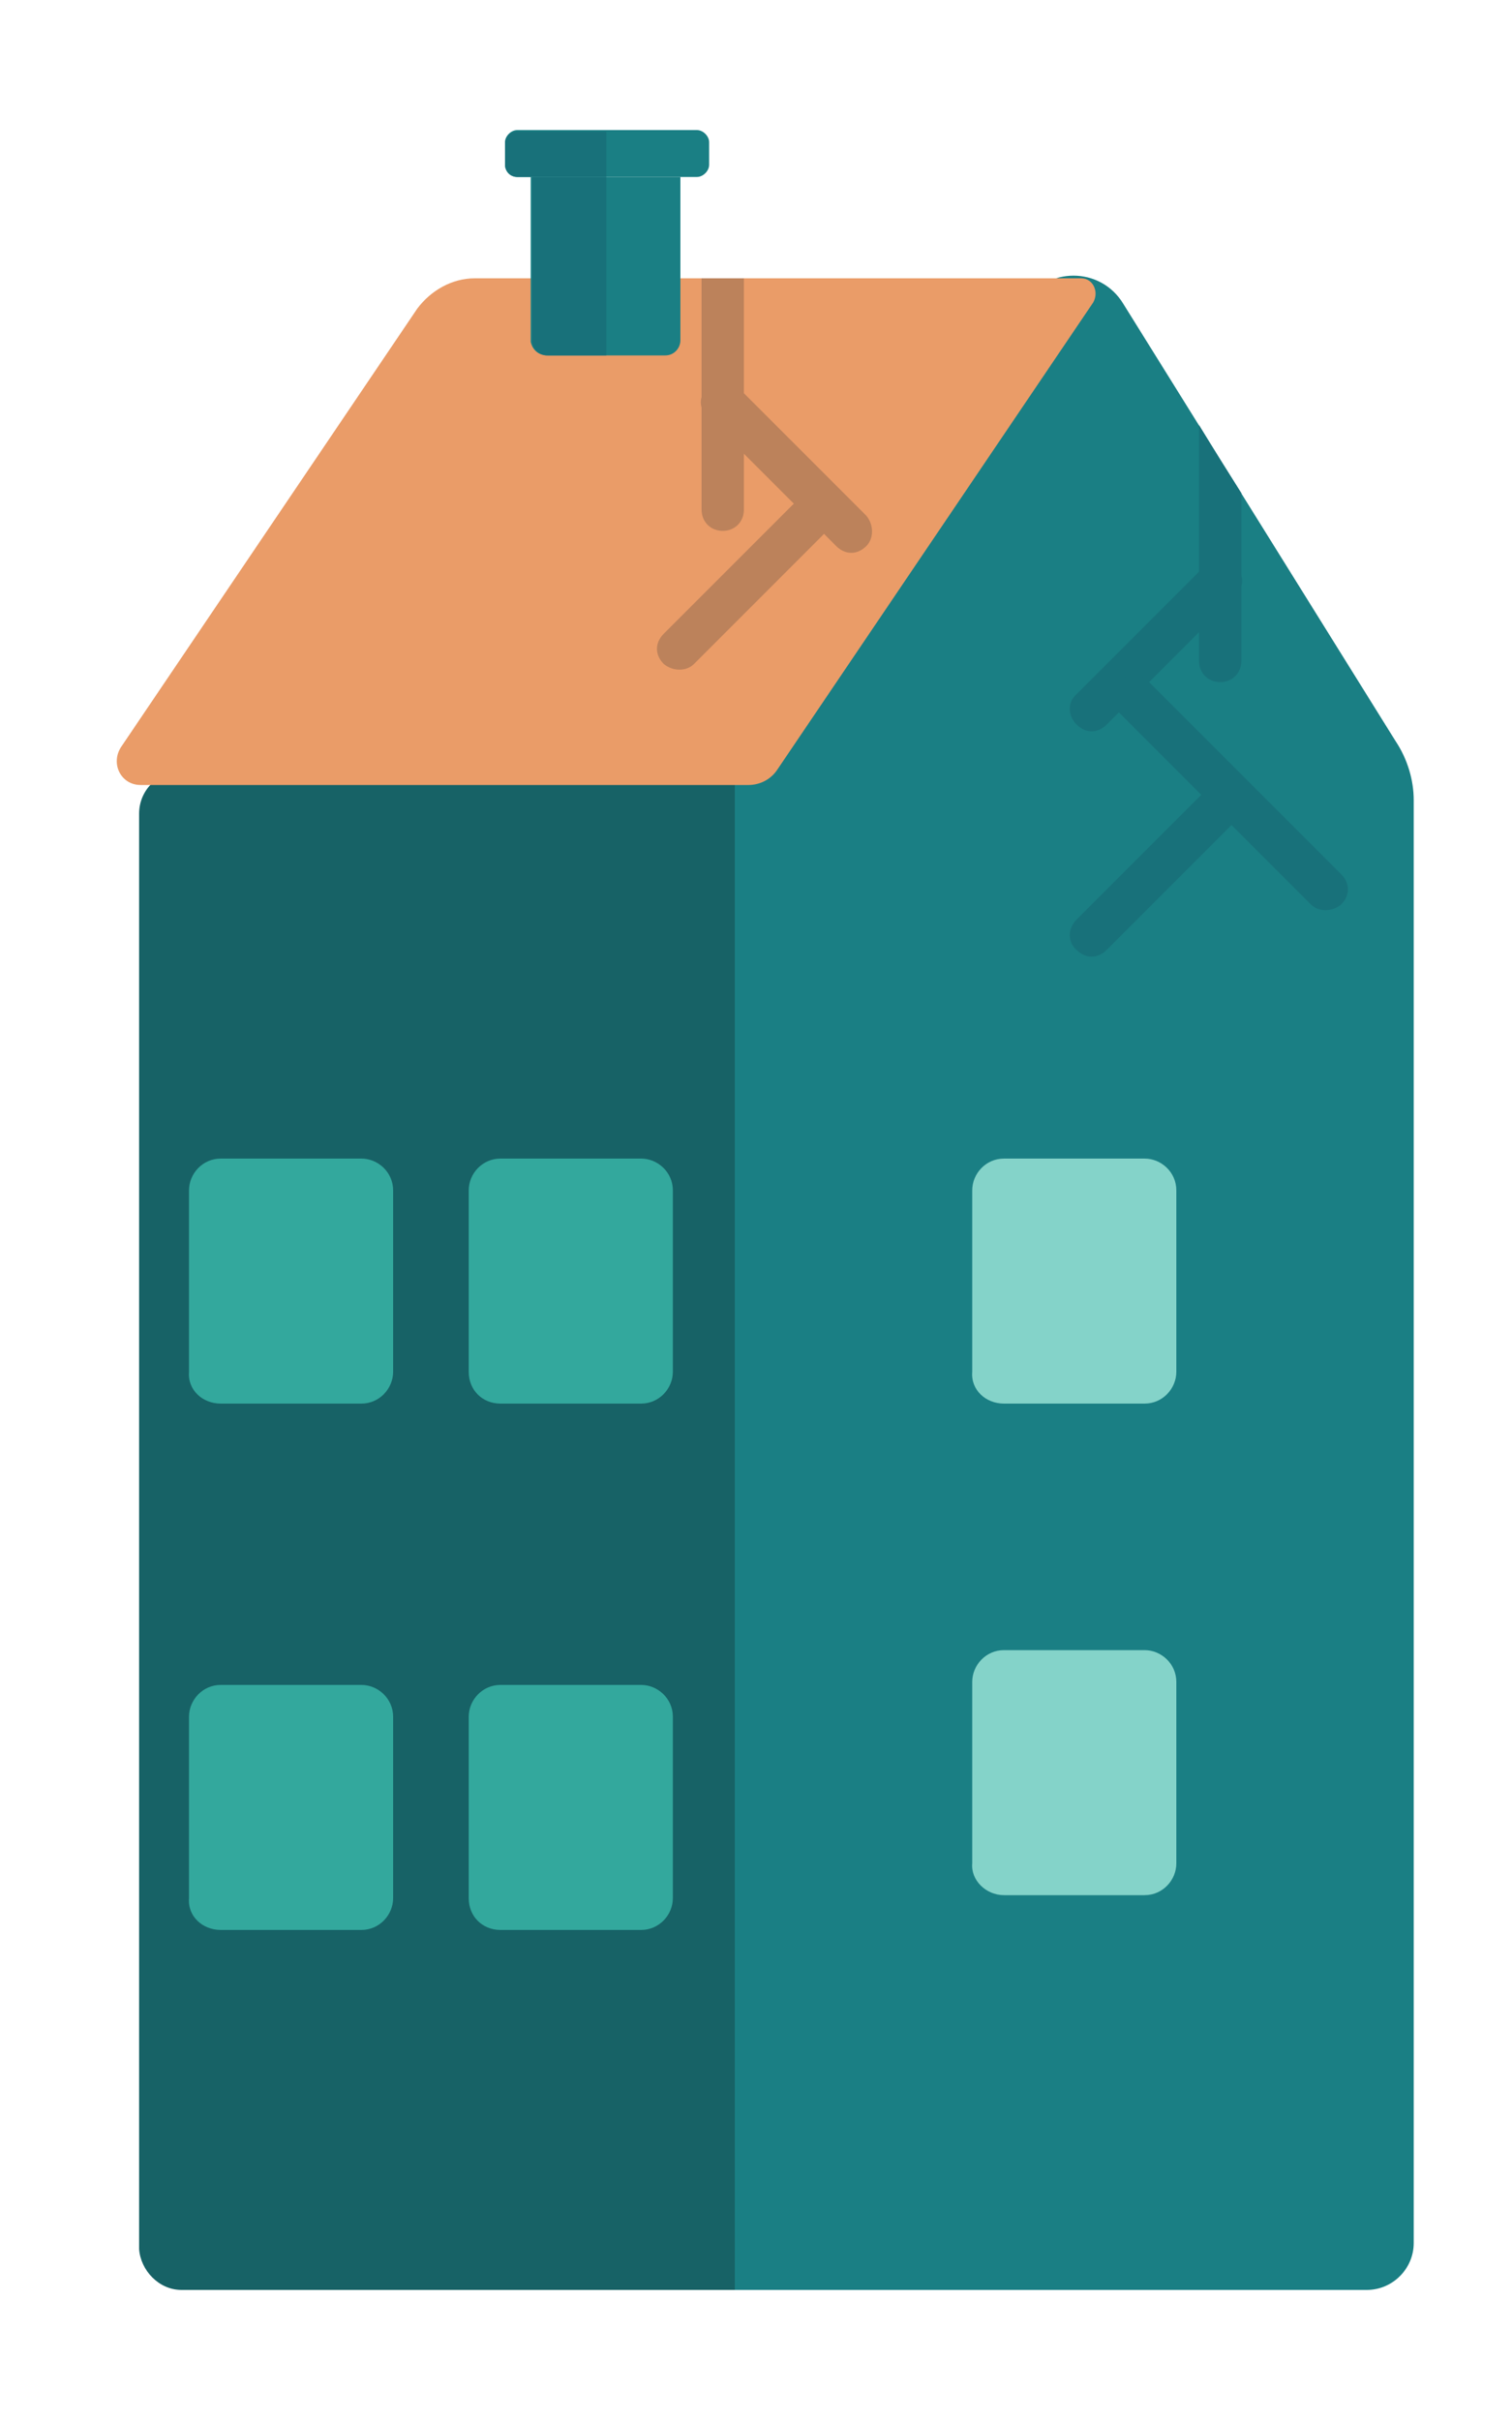 <?xml version="1.0" encoding="utf-8"?>
<!-- Generator: Adobe Illustrator 19.1.0, SVG Export Plug-In . SVG Version: 6.00 Build 0)  -->
<svg version="1.1" xmlns="http://www.w3.org/2000/svg" xmlns:xlink="http://www.w3.org/1999/xlink" x="0px" y="0px"
	 viewBox="0 0 100 160" style="enable-background:new 0 0 100 160;" xml:space="preserve">
<style type="text/css">
	.st0{fill:#33A89D;}
	.st1{fill:#18717A;}
	.st2{display:none;}
	.st3{display:inline;}
	.st4{fill:#1A7F84;}
	.st5{fill:#84D3C9;}
	.st6{fill:#EA9C68;}
	.st7{fill:#176266;}
	.st8{fill:#5B463B;}
	.st9{fill:#1B8989;}
	.st10{fill:#EFEFEF;}
	.st11{fill:#4ACCC2;}
	.st12{fill:#1C88A5;}
	.st13{fill:#1B7989;}
	.st14{fill:#31AA9B;}
	.st15{fill:#EDA574;}
	.st16{fill:#F2F9F8;}
	.st17{fill:#166D6D;}
	.st18{fill:#166468;}
	.st19{fill:#493831;}
	.st20{fill:#135454;}
	.st21{fill:#72B5AB;}
	.st22{fill:#2D9185;}
	.st23{fill:#BC825B;}
	.st24{fill:#145656;}
	.st25{fill:#145151;}
	.st26{fill:#155656;}
	.st27{fill:#30998C;}
	.st28{fill:#146266;}
	.st29{fill:none;stroke:#1A7F84;stroke-width:6;stroke-linecap:round;stroke-miterlimit:10;}
	.st30{fill:none;stroke:#EA9C68;stroke-width:6;stroke-linecap:round;stroke-miterlimit:10;}
	.st31{fill:none;stroke:#5B463B;stroke-width:6;stroke-linecap:round;stroke-miterlimit:10;}
</style>
<g id="Layer_3">
</g>
<g id="Layer_1">
	<g id="Layer_4">
	</g>
</g>
<g id="Houses">
</g>
<g id="Layer_6" class="st2">
</g>
<g id="Layer_11">
</g>
<g id="Layer_10">
</g>
<g id="Layer_9" class="st2">
</g>
<g id="houserow">
</g>
<g id="Layer_13">
</g>
<g id="Layer_8">
</g>
<g id="Layer_2">
</g>
<g id="Layer_12">
</g>
<g id="Layer_14">
</g>
<g id="ROW2">
</g>
<g id="Layer_16">
	<g>
		<path class="st4" d="M93.5,52.9v95.4c0,1.7-1.4,3.1-3.1,3.1H48.6V50.8l19.1-30.7c1.5-2.5,5.1-2.5,6.6,0l18,28.9
			C93.1,50.2,93.5,51.6,93.5,52.9z"/>
		<path class="st7" d="M12,151.4h36.6V51H12c-1.5,0-2.8,1.2-2.8,2.8v94.9C9.3,150.1,10.5,151.4,12,151.4z"/>
		<path class="st0" d="M33.1,127.6h9.3c1.2,0,2.1-1,2.1-2.1v-12c0-1.2-1-2.1-2.1-2.1h-9.3c-1.2,0-2.1,1-2.1,2.1v12
			C31,126.7,31.9,127.6,33.1,127.6z"/>
		<path class="st5" d="M66.4,125.3h9.3c1.2,0,2.1-1,2.1-2.1v-12c0-1.2-1-2.1-2.1-2.1h-9.3c-1.2,0-2.1,1-2.1,2.1v12
			C64.2,124.3,65.2,125.3,66.4,125.3z"/>
		<path class="st0" d="M14.6,127.6h9.3c1.2,0,2.1-1,2.1-2.1v-12c0-1.2-1-2.1-2.1-2.1h-9.3c-1.2,0-2.1,1-2.1,2.1v12
			C12.4,126.7,13.4,127.6,14.6,127.6z"/>
		<path class="st0" d="M33.1,92.8h9.3c1.2,0,2.1-1,2.1-2.1v-12c0-1.2-1-2.1-2.1-2.1h-9.3c-1.2,0-2.1,1-2.1,2.1v12
			C31,91.9,31.9,92.8,33.1,92.8z"/>
		<path class="st5" d="M66.4,92.8h9.3c1.2,0,2.1-1,2.1-2.1v-12c0-1.2-1-2.1-2.1-2.1h-9.3c-1.2,0-2.1,1-2.1,2.1v12
			C64.2,91.9,65.2,92.8,66.4,92.8z"/>
		<path class="st0" d="M14.6,92.8h9.3c1.2,0,2.1-1,2.1-2.1v-12c0-1.2-1-2.1-2.1-2.1h-9.3c-1.2,0-2.1,1-2.1,2.1v12
			C12.4,91.9,13.4,92.8,14.6,92.8z"/>
		<path class="st6" d="M9.3,51.9h40.2c0.8,0,1.5-0.4,1.9-1l20.9-30.9c0.4-0.7,0-1.6-0.8-1.6H31.4c-1.5,0-2.9,0.8-3.8,2L8,49.4
			C7.3,50.5,8,51.9,9.3,51.9z"/>
		<g>
			<path class="st4" d="M36.2,23.5h7.8c0.6,0,1-0.5,1-1V11.7h-9.9v10.9C35.2,23.1,35.6,23.5,36.2,23.5z"/>
			<path class="st1" d="M36.2,23.5h3.9V11.7h-4.9v10.8C35.2,23.1,35.7,23.5,36.2,23.5z"/>
			<path class="st4" d="M34.2,11.7h11.9c0.4,0,0.8-0.4,0.8-0.8V9.4c0-0.4-0.4-0.8-0.8-0.8H34.2c-0.4,0-0.8,0.4-0.8,0.8v1.5
				C33.4,11.3,33.7,11.7,34.2,11.7z"/>
			<path class="st1" d="M34.2,11.7h5.9v-3h-5.9c-0.5,0-0.8,0.4-0.8,0.8v1.4C33.4,11.3,33.8,11.7,34.2,11.7z"/>
		</g>
		<g>
			<path class="st23" d="M47.8,35.1L47.8,35.1c-0.8,0-1.4-0.6-1.4-1.4V18.4c0.9,0,2.1,0,2.8,0v15.3C49.2,34.5,48.6,35.1,47.8,35.1z"
				/>
			<path class="st23" d="M57.3,36.1L57.3,36.1c-0.6,0.6-1.4,0.6-2,0l-8.5-8.5c-0.6-0.6-0.6-1.4,0-2l0,0c0.6-0.6,1.4-0.6,2,0l8.5,8.5
				C57.8,34.7,57.8,35.6,57.3,36.1z"/>
			<path class="st23" d="M43.9,43.9L43.9,43.9c-0.6-0.6-0.6-1.4,0-2l8.5-8.5c0.6-0.6,1.4-0.6,2,0h0c0.6,0.6,0.6,1.4,0,2l-8.5,8.5
				C45.4,44.4,44.5,44.4,43.9,43.9z"/>
		</g>
		<g>
			<path class="st1" d="M80.7,45.1L80.7,45.1c0.8,0,1.4-0.6,1.4-1.4V32.6c-1.2-1.9-1.4-2.2-2.8-4.5v15.6
				C79.3,44.5,79.9,45.1,80.7,45.1z"/>
			<path class="st1" d="M71.2,47.9L71.2,47.9c0.6,0.6,1.4,0.6,2,0l8.5-8.5c0.6-0.6,0.6-1.4,0-2v0c-0.6-0.6-1.4-0.6-2,0l-8.5,8.5
				C70.6,46.4,70.6,47.3,71.2,47.9z"/>
			<path class="st1" d="M88.7,59.8L88.7,59.8c0.6-0.6,0.6-1.4,0-2L76,45.1c-0.6-0.6-1.4-0.6-2,0h0c-0.6,0.6-0.6,1.4,0,2l12.7,12.7
				C87.2,60.3,88.1,60.3,88.7,59.8z"/>
			<path class="st1" d="M71.2,62.8L71.2,62.8c0.6,0.6,1.4,0.6,2,0l8.5-8.5c0.6-0.6,0.6-1.4,0-2v0c-0.6-0.6-1.4-0.6-2,0l-8.5,8.5
				C70.6,61.4,70.6,62.3,71.2,62.8z"/>
		</g>
	</g>
</g>
</svg>

